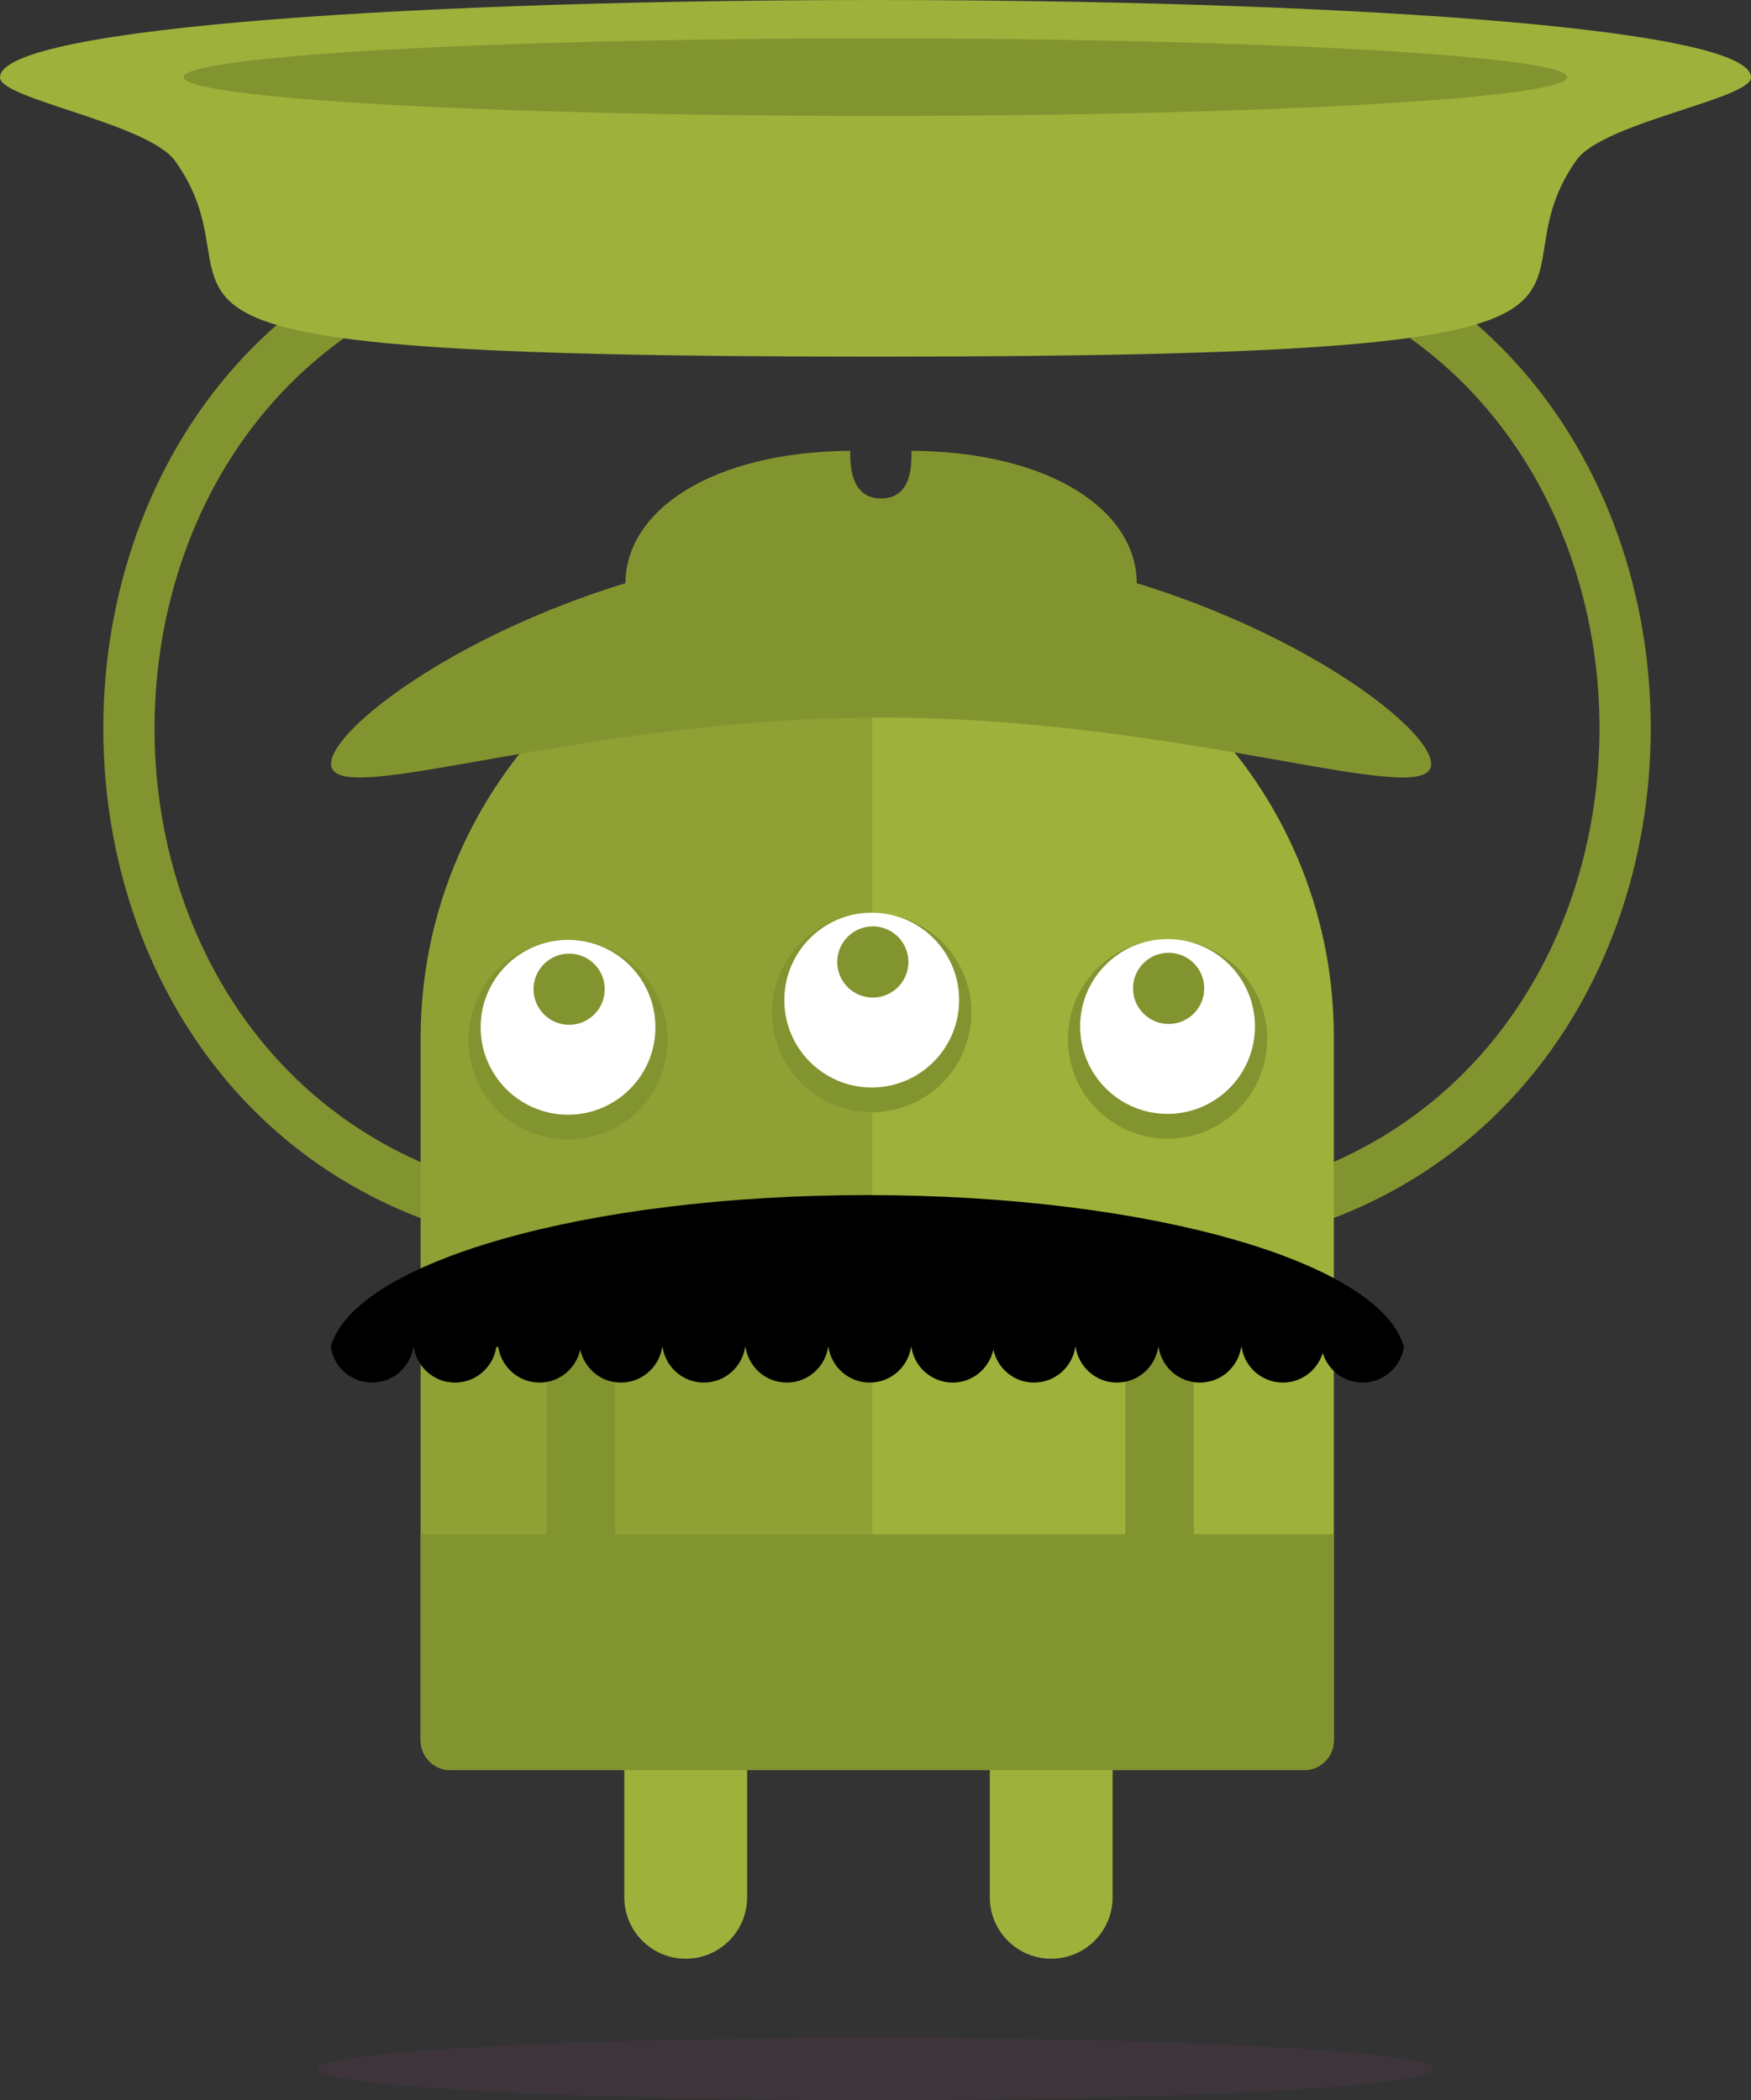 <?xml version="1.0" encoding="utf-8"?>
<!-- Generator: Adobe Illustrator 15.0.0, SVG Export Plug-In . SVG Version: 6.00 Build 0)  -->
<!DOCTYPE svg PUBLIC "-//W3C//DTD SVG 1.1//EN" "http://www.w3.org/Graphics/SVG/1.1/DTD/svg11.dtd">
<svg version="1.1" id="Layer_1" xmlns="http://www.w3.org/2000/svg" xmlns:xlink="http://www.w3.org/1999/xlink" x="0px" y="0px"
	 width="139.744px" height="167.597px" viewBox="0 0 139.744 167.597" enable-background="new 0 0 139.744 167.597"
	 xml:space="preserve">
<rect x="0" y="0" width="139.744" height="167.597" fill="#333333" stroke="none"/>
<g opacity="0.1">
	<g>
		<defs>
			<rect id="SVGID_1_" x="25.355" y="162.611" width="89.032" height="4.985"/>
		</defs>
		<clipPath id="SVGID_2_">
			<use xlink:href="#SVGID_1_"  overflow="visible"/>
		</clipPath>
		<path clip-path="url(#SVGID_2_)" fill="#9B4A83" d="M114.388,165.104c0,1.377-19.93,2.493-44.516,2.493
			c-24.585,0-44.516-1.116-44.516-2.493s19.931-2.493,44.516-2.493C94.458,162.611,114.388,163.728,114.388,165.104"/>
	</g>
</g>
<path fill="#9EB13B" d="M59.626,151.407c0,2.706-2.194,4.9-4.901,4.9c-2.706,0-4.9-2.194-4.9-4.9V91.375
	c0-2.707,2.194-4.901,4.9-4.901c2.707,0,4.901,2.194,4.901,4.901V151.407z"/>
<path fill="#9EB13B" d="M88.795,151.407c0,2.706-2.195,4.9-4.902,4.9c-2.705,0-4.899-2.194-4.899-4.9V91.375
	c0-2.707,2.194-4.901,4.899-4.901c2.707,0,4.902,2.194,4.902,4.901V151.407z"/>
<path fill="#82942F" d="M50.244,16.123c-56,0-56,84,0,84v-4.09c-50.547,0-50.547-75.82,0-75.82V16.123z"/>
<path fill="#82942F" d="M89.744,16.123c56,0,56,84,0,84v-4.09c50.547,0,50.547-75.82,0-75.82V16.123z"/>
<path fill="#9EB13B" d="M104.076,141.258c1.307,0,2.374-1.068,2.374-2.374c0,0,0-56.299,0-56.337
	c-0.097-20.043-16.374-36.261-36.44-36.261c-20.027,0-36.279,16.272-36.439,36.261c-0.001,0.077-0.001,56.337-0.001,56.337
	c0,1.306,1.068,2.374,2.374,2.374H104.076z"/>
<g opacity="0.1">
	<g>
		<defs>
			<rect id="SVGID_3_" x="33.57" y="46.295" width="36.04" height="94.961"/>
		</defs>
		<clipPath id="SVGID_4_">
			<use xlink:href="#SVGID_3_"  overflow="visible"/>
		</clipPath>
		<path clip-path="url(#SVGID_4_)" d="M69.61,46.295c-19.841,0.216-35.88,16.396-36.039,36.251
			c-0.001,0.077-0.001,56.337-0.001,56.337c0,1.305,1.068,2.374,2.374,2.374H69.61V46.295z"/>
	</g>
</g>
<path fill="#82942F" d="M101.133,82.914c0,4.393-3.561,7.955-7.953,7.955c-4.394,0-7.954-3.562-7.954-7.955
	c0-4.393,3.561-7.954,7.954-7.954C97.572,74.96,101.133,78.521,101.133,82.914"/>
<path fill="#FFFFFF" d="M100.154,81.914c0,3.852-3.123,6.975-6.976,6.975s-6.974-3.123-6.974-6.975s3.121-6.975,6.974-6.975
	S100.154,78.062,100.154,81.914"/>
<path fill="#82942F" d="M96.107,78.873c0,1.569-1.271,2.841-2.841,2.841s-2.841-1.272-2.841-2.841c0-1.569,1.271-2.841,2.841-2.841
	S96.107,77.304,96.107,78.873"/>
<path fill="#82942F" d="M106.451,122.433H95.273v-15.441h-5.463v15.441h-40.72v-15.441h-5.463v15.441H33.57
	c0,9.251,0,16.451,0,16.451c0,1.306,1.069,2.374,2.375,2.374h68.131c1.307,0,2.375-1.068,2.375-2.374
	C106.451,138.884,106.451,131.684,106.451,122.433"/>
<path d="M112.047,107.487c-1.885-6.789-20.334-12.118-42.827-12.118c-22.488,0-40.933,5.327-42.825,12.113h-0.002
	c0,0.001,0.001,0.002,0.001,0.003s-0.001,0.001-0.001,0.002h0.001c0.246,1.607,1.622,2.844,3.298,2.844
	c1.677,0,3.053-1.236,3.299-2.844h0.023c0.246,1.607,1.622,2.844,3.299,2.844c1.676,0,3.052-1.236,3.298-2.844h0.153
	c0.246,1.607,1.622,2.844,3.299,2.844c1.599,0,2.912-1.128,3.245-2.627c0.332,1.499,1.646,2.627,3.245,2.627
	c1.677,0,3.053-1.236,3.298-2.844h0.024c0.245,1.607,1.621,2.844,3.298,2.844c1.677,0,3.053-1.236,3.298-2.844h0.024
	c0.246,1.607,1.621,2.844,3.298,2.844s3.053-1.236,3.298-2.844h0.024c0.246,1.607,1.622,2.844,3.298,2.844
	c1.677,0,3.052-1.236,3.298-2.844h0.023c0.246,1.607,1.622,2.844,3.299,2.844c1.6,0,2.912-1.128,3.245-2.627
	c0.332,1.499,1.646,2.627,3.245,2.627c1.678,0,3.053-1.236,3.298-2.844h0.024c0.244,1.607,1.621,2.844,3.298,2.844
	s3.053-1.236,3.298-2.844h0.023c0.246,1.607,1.621,2.844,3.299,2.844c1.677,0,3.053-1.236,3.298-2.844h0.024
	c0.246,1.607,1.621,2.844,3.297,2.844c1.505,0,2.76-0.996,3.182-2.361c0.421,1.365,1.676,2.361,3.18,2.361
	c1.678,0,3.053-1.236,3.299-2.844H112.047z"/>
<path fill="#82942F" d="M114.22,60.958c0,3.828-19.655-3.697-43.9-3.697c-24.246,0-43.901,7.525-43.901,3.697
	s19.655-17.56,43.901-17.56C94.564,43.398,114.22,57.13,114.22,60.958"/>
<path fill="#82942F" d="M90.723,46.565c0,5.851-9.135,10.594-20.403,10.594c-11.269,0-20.403-4.743-20.403-10.594
	c0-5.789,6.813-10.494,17.917-10.593c0.119-0.001-0.414,3.807,2.486,3.807c2.899,0,2.331-3.808,2.433-3.807
	C83.881,36.056,90.723,40.766,90.723,46.565"/>
<path fill="#82942F" d="M77.525,80.807c0,4.394-3.562,7.954-7.955,7.954s-7.954-3.561-7.954-7.954c0-4.393,3.561-7.954,7.954-7.954
	S77.525,76.414,77.525,80.807"/>
<path fill="#FFFFFF" d="M76.545,79.807c0,3.852-3.123,6.976-6.975,6.976s-6.974-3.124-6.974-6.976s3.122-6.975,6.974-6.975
	S76.545,75.955,76.545,79.807"/>
<path fill="#82942F" d="M72.499,76.766c0,1.569-1.272,2.841-2.841,2.841s-2.841-1.272-2.841-2.841s1.272-2.841,2.841-2.841
	S72.499,75.197,72.499,76.766"/>
<path fill="#82942F" d="M53.288,82.979c0,4.393-3.561,7.954-7.954,7.954s-7.954-3.562-7.954-7.954s3.561-7.954,7.954-7.954
	S53.288,78.587,53.288,82.979"/>
<path fill="#FFFFFF" d="M52.309,81.979c0,3.852-3.123,6.975-6.975,6.975s-6.974-3.123-6.974-6.975s3.122-6.975,6.974-6.975
	S52.309,78.128,52.309,81.979"/>
<path fill="#82942F" d="M48.263,78.939c0,1.569-1.272,2.841-2.841,2.841s-2.841-1.272-2.841-2.841c0-1.569,1.272-2.841,2.841-2.841
	S48.263,77.37,48.263,78.939"/>
<path fill="#9EB13B" d="M139.744,6.18c0,1.723-11.799,3.587-13.932,6.602c-8.07,11.401,11.907,15.678-55.94,15.678
	c-67.673,0-47.757-4.18-55.877-15.59C11.821,9.815,0,7.919,0,6.18C0-2.06,139.744-2.06,139.744,6.18"/>
<path fill="#82942F" d="M125.087,6.158c0,1.709-24.721,3.095-55.215,3.095c-30.495,0-55.216-1.386-55.216-3.095
	c0-1.709,24.721-3.095,55.216-3.095C100.366,3.063,125.087,4.449,125.087,6.158"/>
</svg>
